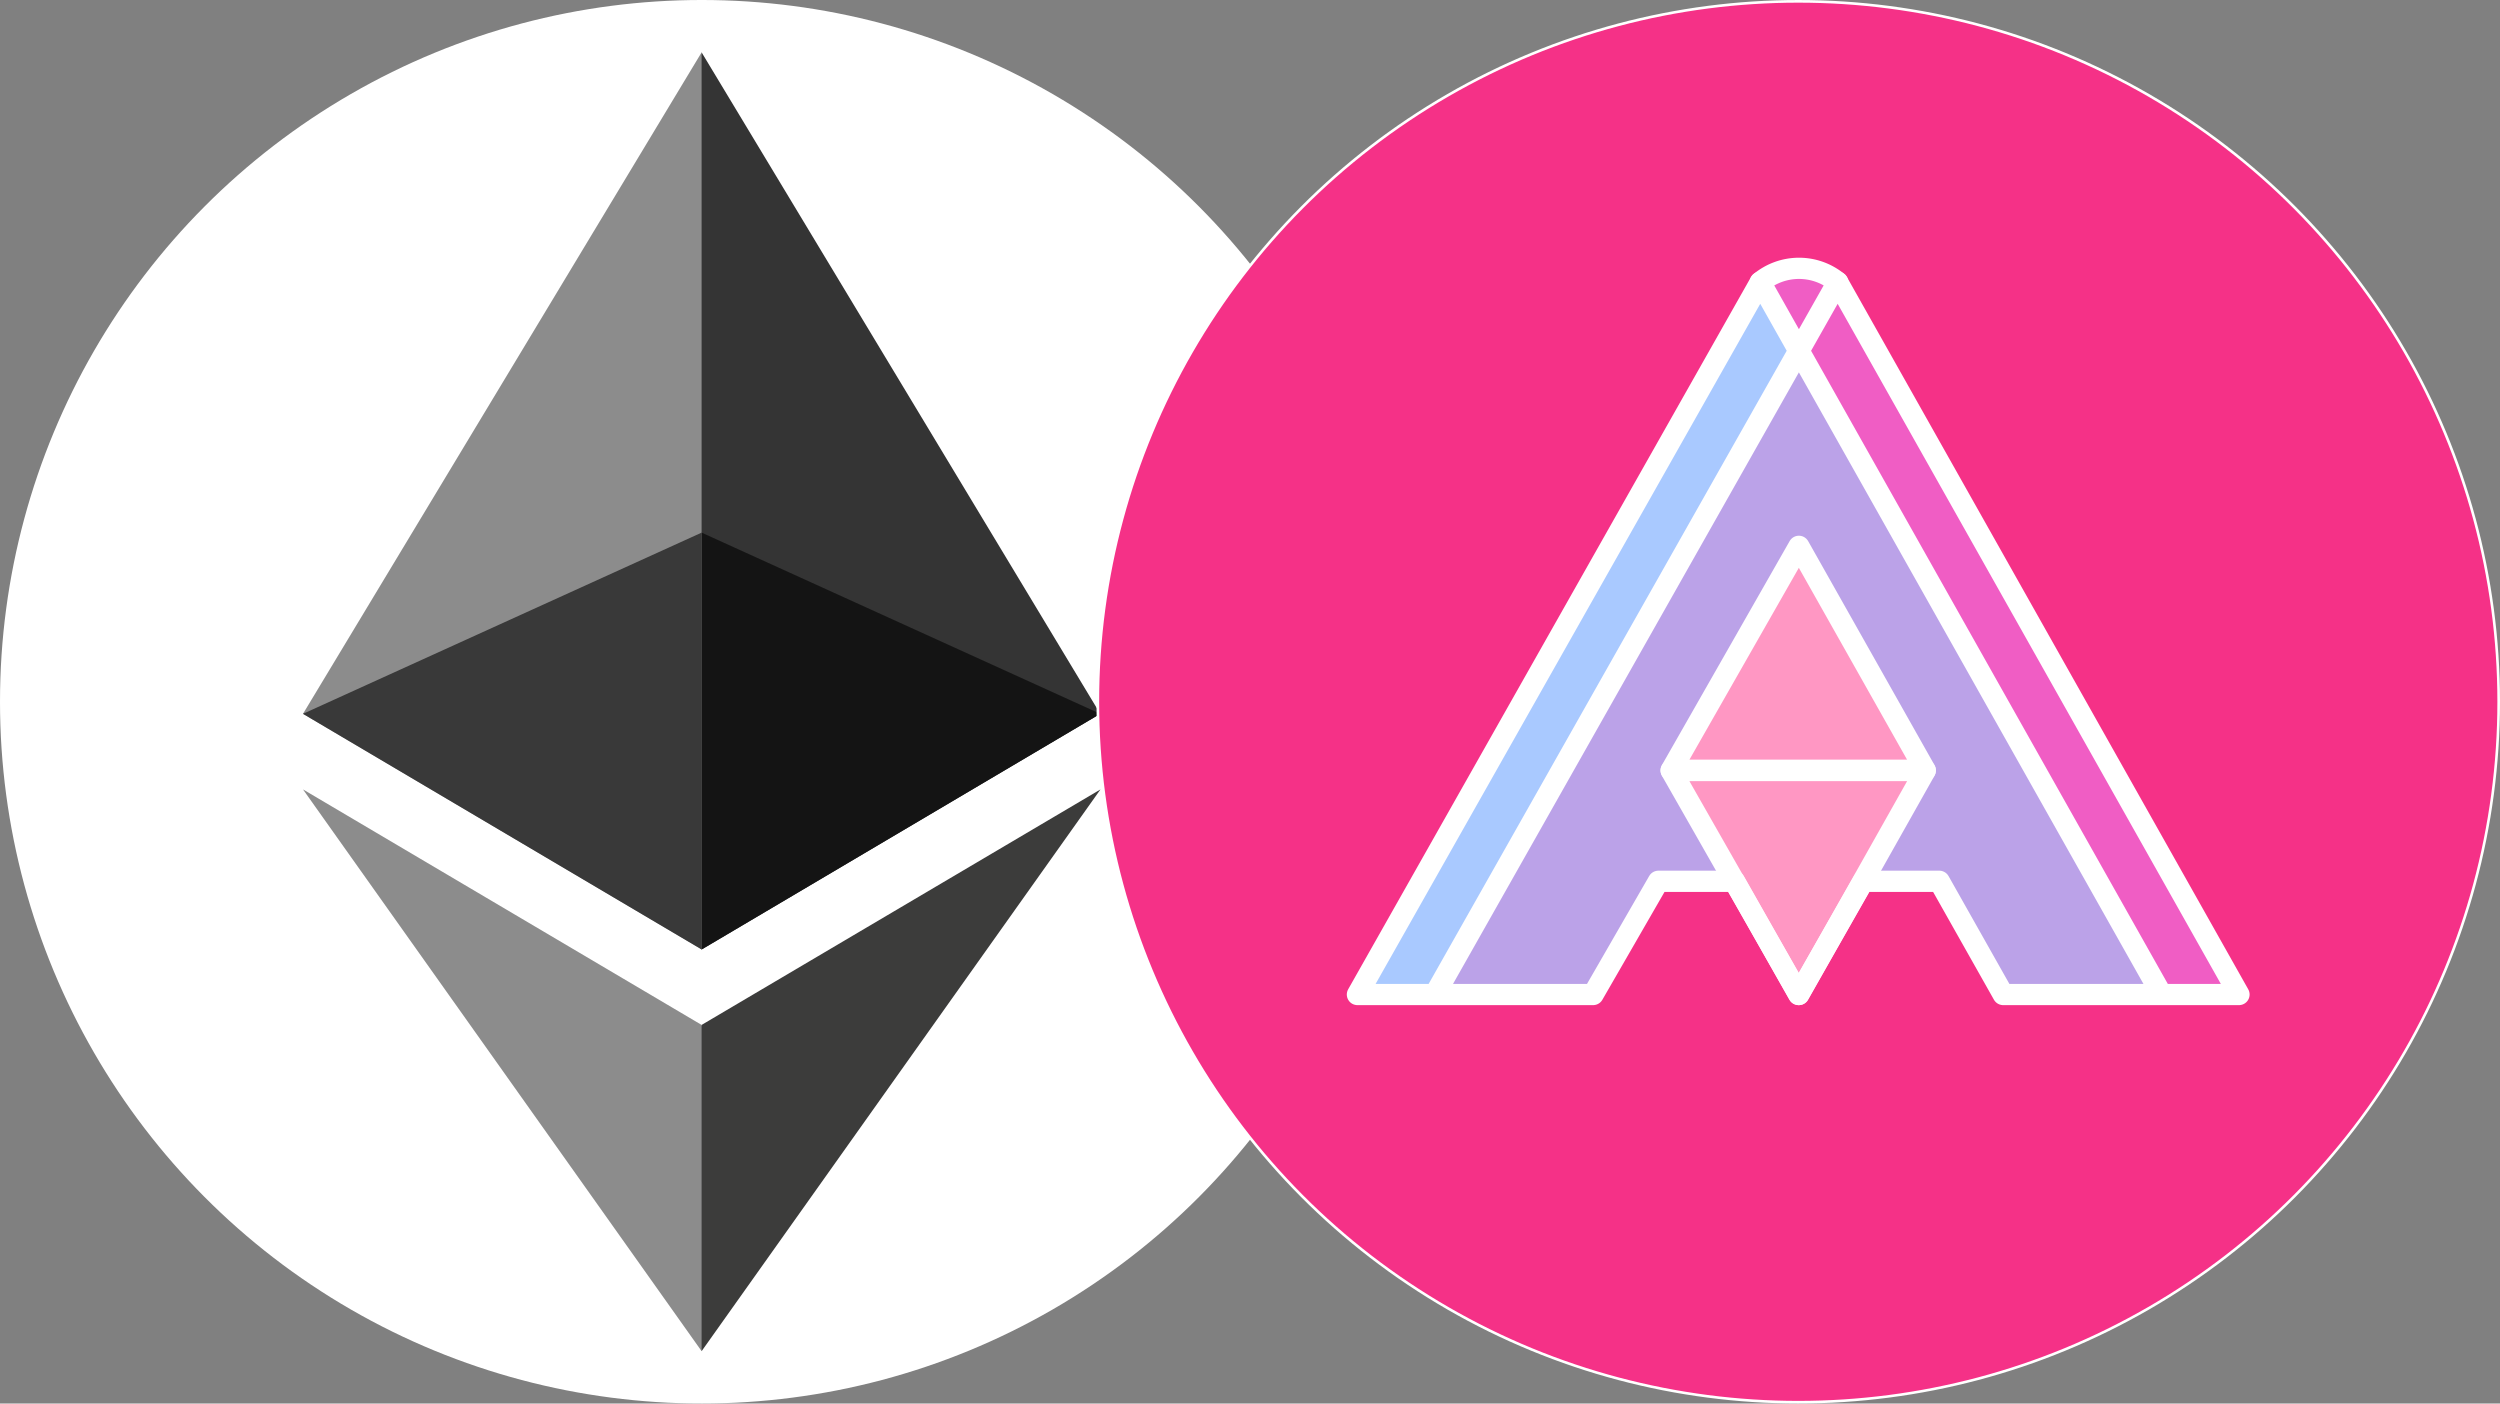 <svg xmlns="http://www.w3.org/2000/svg" xmlns:xlink="http://www.w3.org/1999/xlink" width="114" height="64" viewBox="0 0 114 64">
  <rect x="0" y="0" width="114" height="64" fill="#808080" stroke="none"/>
  <defs>
    <style>
      .cls-1 {
        fill: #fff;
      }

      .cls-2 {
        clip-path: url(#clip-path);
      }

      .cls-3 {
        clip-path: url(#clip-path-2);
      }

      .cls-4 {
        fill: #343434;
      }

      .cls-5 {
        fill: #8c8c8c;
      }

      .cls-6 {
        fill: #3c3c3b;
      }

      .cls-7 {
        fill: #141414;
      }

      .cls-8 {
        fill: #393939;
      }

      .cls-9 {
        clip-path: url(#clip-path-3);
      }

      .cls-10 {
        fill: #f53187;
        stroke-miterlimit: 10;
        stroke-width: 0.121px;
      }

      .cls-10, .cls-15 {
        stroke: #fff;
      }

      .cls-11 {
        fill: #ff97c3;
      }

      .cls-12 {
        fill: #bba2e8;
      }

      .cls-13 {
        fill: #f05dc4;
      }

      .cls-14 {
        fill: #a9c9ff;
      }

      .cls-15 {
        fill: none;
        stroke-linecap: round;
        stroke-linejoin: round;
        stroke-width: 0.968px;
      }
    </style>
    <clipPath id="clip-path">
      <circle id="Ellipse_1941" data-name="Ellipse 1941" class="cls-1" cx="32" cy="32" r="32" transform="translate(-22783 -21453)"/>
    </clipPath>
    <clipPath id="clip-path-2">
      <circle id="Ellipse_1822" data-name="Ellipse 1822" class="cls-1" cx="32" cy="32" r="32" transform="translate(-23325 -23674)"/>
    </clipPath>
    <clipPath id="clip-path-3">
      <circle id="Ellipse_1942" data-name="Ellipse 1942" class="cls-1" cx="32" cy="32" r="32" transform="translate(-22733 -22993)"/>
    </clipPath>
  </defs>
  <g id="Group_943" data-name="Group 943" transform="translate(22783 22993)">
    <g id="Mask_Group_231" data-name="Mask Group 231" class="cls-2" transform="translate(0 -1540)">
      <g id="Group_727" data-name="Group 727" transform="translate(542 2221)">
        <g id="Group_726" data-name="Group 726">
          <circle id="Ellipse_1807" data-name="Ellipse 1807" class="cls-1" cx="32" cy="32" r="32" transform="translate(-23325 -23674)"/>
          <g id="Mask_Group_16" data-name="Mask Group 16" class="cls-3">
            <g id="Layer_x0020_1" transform="translate(-23311.184 -23671.611)">
              <g id="_1421394342400">
                <g id="Group_714" data-name="Group 714">
                  <path id="Path_128" data-name="Path 128" class="cls-4" d="M19.612,0l-.4,1.35V40.509l.4.4L37.789,30.161Z" transform="translate(-1.434)"/>
                  <path id="Path_129" data-name="Path 129" class="cls-5" d="M18.177,0,0,30.161,18.177,40.9Z"/>
                  <path id="Path_130" data-name="Path 130" class="cls-6" d="M19.626,47.058l-.224.273V61.28l.224.654L37.814,36.319Z" transform="translate(-1.448 -2.711)"/>
                  <path id="Path_131" data-name="Path 131" class="cls-5" d="M18.177,61.934V47.058L0,36.319Z" transform="translate(0 -2.711)"/>
                  <path id="Path_132" data-name="Path 132" class="cls-7" d="M19.644,42.672,37.821,31.927,19.644,23.665Z" transform="translate(-1.466 -1.766)"/>
                  <path id="Path_133" data-name="Path 133" class="cls-8" d="M0,31.927,18.177,42.672V23.665Z" transform="translate(0 -1.766)"/>
                </g>
              </g>
            </g>
          </g>
        </g>
      </g>
    </g>
    <g id="Mask_Group_249" data-name="Mask Group 249" class="cls-9">
      <g id="Layer_2" data-name="Layer 2" transform="translate(-22733.002 -22993.002)">
        <g id="Azuki_2.1" data-name="Azuki 2.1">
          <circle id="Ellipse_2055" data-name="Ellipse 2055" class="cls-10" cx="31.94" cy="31.94" r="31.94" transform="translate(0.063 0.063)"/>
          <path id="Path_20375" data-name="Path 20375" class="cls-11" d="M32,25.059l-5.8,9.929L32,45.3,37.794,35.07Z"/>
          <path id="Path_20376" data-name="Path 20376" class="cls-12" d="M32,16.045,15.425,45.371h7.166l3.058-5.124h3.489l-2.932-5.119L32.06,24.957l5.777,10.18-2.923,5.11h3.556l2.9,5.124H48.6Z"/>
          <path id="Path_20377" data-name="Path 20377" class="cls-13" d="M33.793,12.871,32,15.943l16.63,29.428H52.16Z"/>
          <path id="Path_20378" data-name="Path 20378" class="cls-14" d="M30.27,12.871l1.79,3.073L15.425,45.371H11.9Z"/>
          <path id="Path_20379" data-name="Path 20379" class="cls-13" d="M30.27,12.871,32,15.967l1.868-3.1a3.614,3.614,0,0,0-1.81-.648A2.9,2.9,0,0,0,30.27,12.871Z"/>
          <path id="Path_20380" data-name="Path 20380" class="cls-15" d="M44.883,45.352H52.1L33.8,12.871,15.43,45.352h7.219l2.976-5.163H29.1l2.918,5.163,2.947-5.163h3.469l2.913,5.163h7.224L30.27,12.871,11.9,45.352h7.224"/>
          <path id="Path_20381" data-name="Path 20381" class="cls-15" d="M33.8,12.871a2.773,2.773,0,0,0-3.527,0"/>
          <path id="Path_20382" data-name="Path 20382" class="cls-15" d="M32.031,45.352l2.918-5.163,2.845-5.051H26.206l2.879,5.051,2.947,5.163"/>
          <path id="Path_20383" data-name="Path 20383" class="cls-15" d="M32.031,24.914,26.206,35.128H37.794L32.031,24.914"/>
        </g>
      </g>
    </g>
  </g>
</svg>
